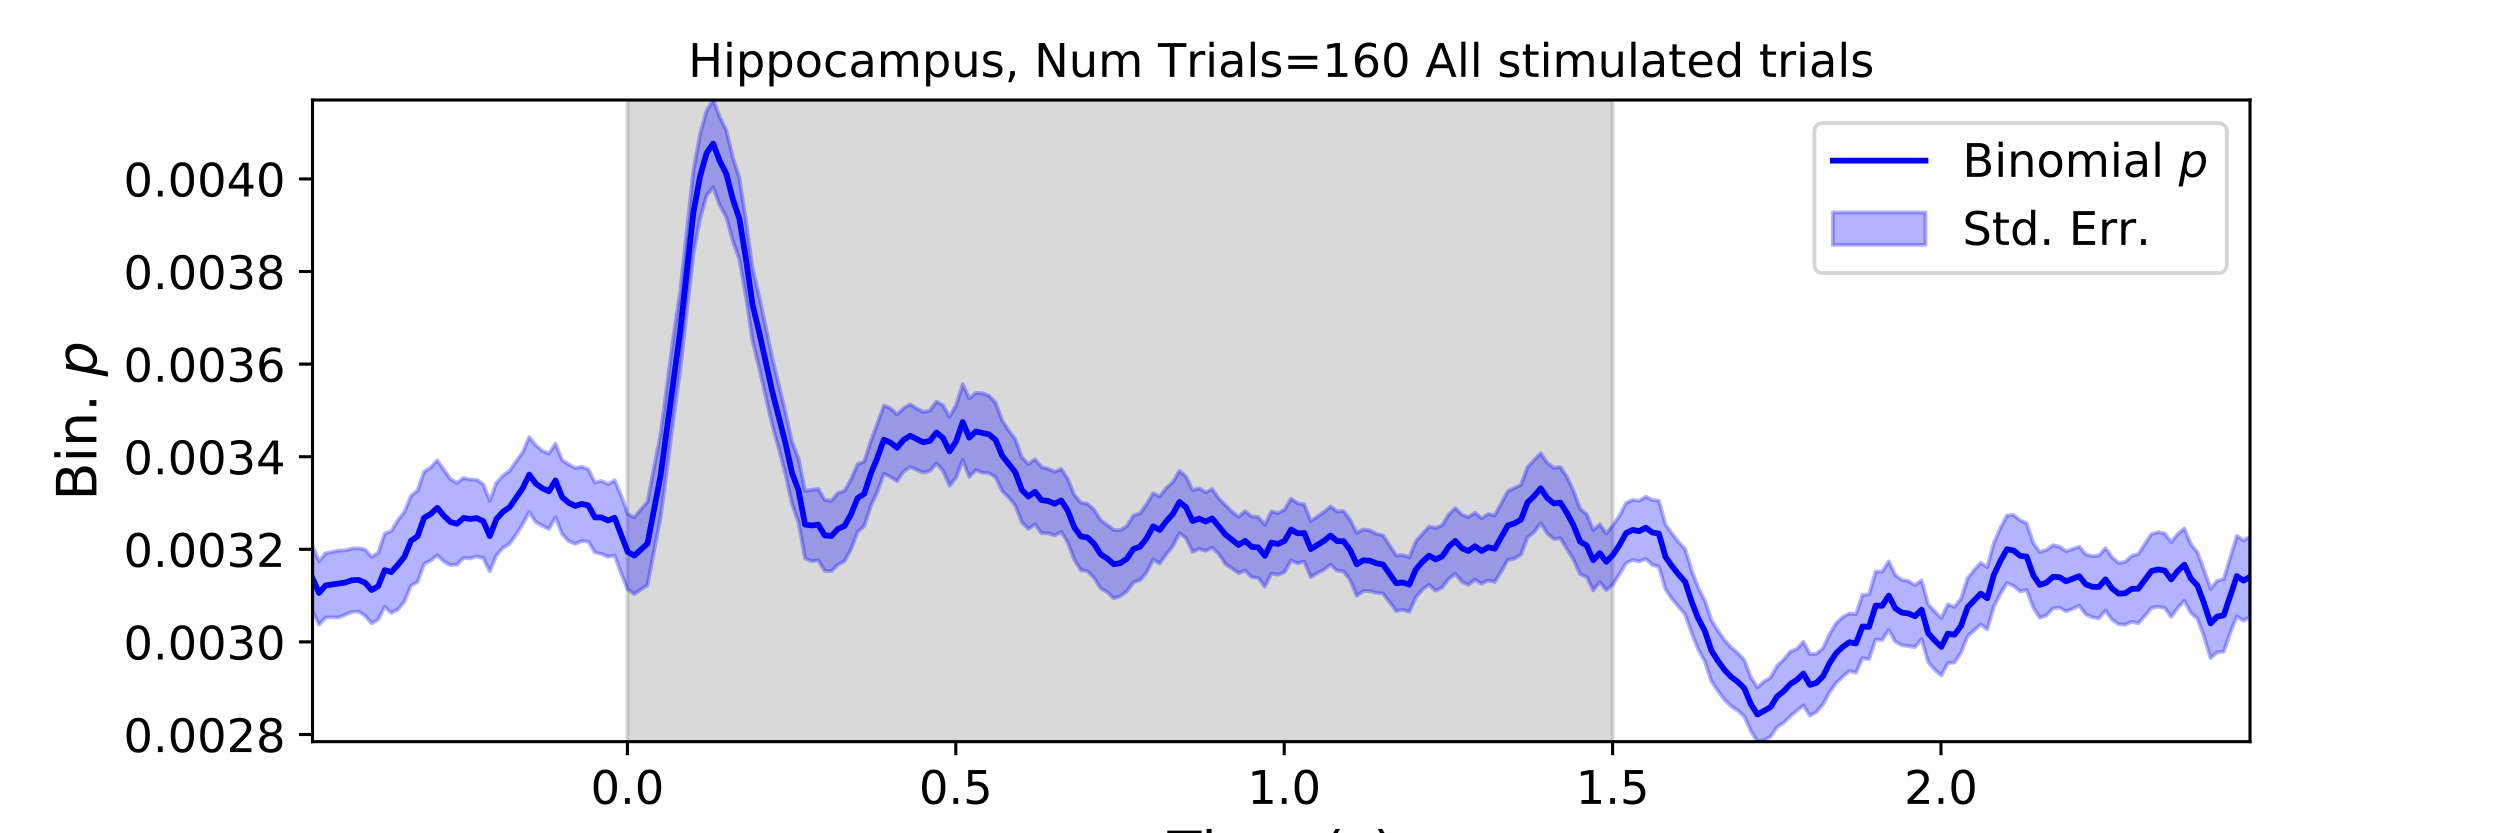 <?xml version="1.0" encoding="utf-8" standalone="no"?>
<!DOCTYPE svg PUBLIC "-//W3C//DTD SVG 1.1//EN"
  "http://www.w3.org/Graphics/SVG/1.1/DTD/svg11.dtd">
<!-- Created with matplotlib (https://matplotlib.org/) -->
<svg height="216pt" version="1.1" viewBox="0 0 648 216" width="648pt" xmlns="http://www.w3.org/2000/svg" xmlns:xlink="http://www.w3.org/1999/xlink">
 <defs>
  <style type="text/css">
*{stroke-linecap:butt;stroke-linejoin:round;}
  </style>
 </defs>
 <g id="figure_1">
  <g id="patch_1">
   <path d="M 0 216 
L 648 216 
L 648 0 
L 0 0 
z
" style="fill:#ffffff;"/>
  </g>
  <g id="axes_1">
   <g id="patch_2">
    <path d="M 81 192.24 
L 583.2 192.24 
L 583.2 25.92 
L 81 25.92 
z
" style="fill:#ffffff;"/>
   </g>
   <g id="PolyCollection_1">
    <defs>
     <path d="M 162.629 -23.76 
L 162.629 -190.08 
L 417.985 -190.08 
L 417.985 -23.76 
L 417.985 -23.76 
L 162.629 -23.76 
z
" id="mf4bf76766c" style="stroke:#808080;stroke-opacity:0.3;"/>
    </defs>
    <g clip-path="url(#pde7dbe7707)">
     <use style="fill:#808080;fill-opacity:0.3;stroke:#808080;stroke-opacity:0.3;" x="0" xlink:href="#mf4bf76766c" y="216"/>
    </g>
   </g>
   <g id="PolyCollection_2">
    <defs>
     <path d="M 81 -74.576 
L 81 -57.681 
L 82.702 -54.072 
L 84.405 -55.933 
L 86.107 -56.014 
L 87.809 -55.957 
L 89.512 -56.674 
L 91.214 -57.38 
L 92.917 -57.494 
L 94.619 -56.386 
L 96.321 -54.443 
L 98.024 -55.408 
L 99.726 -58.719 
L 101.428 -57.124 
L 103.131 -58.018 
L 104.833 -60.116 
L 106.536 -64.213 
L 108.238 -65.155 
L 109.94 -69.847 
L 111.643 -70.721 
L 113.345 -72.038 
L 115.047 -70.443 
L 116.75 -69.508 
L 118.452 -69.671 
L 120.155 -71.393 
L 121.857 -71.262 
L 123.559 -71.791 
L 125.262 -71.328 
L 126.964 -67.927 
L 128.666 -72.053 
L 130.369 -73.977 
L 132.071 -75.06 
L 133.774 -77.399 
L 135.476 -80.115 
L 137.178 -83.248 
L 138.881 -80.68 
L 140.583 -79.708 
L 142.285 -78.909 
L 143.988 -81.922 
L 145.69 -77.583 
L 147.393 -75.744 
L 149.095 -75.038 
L 150.797 -75.755 
L 152.5 -75.612 
L 154.202 -72.831 
L 155.904 -72.428 
L 157.607 -71.687 
L 159.309 -72.047 
L 161.012 -67.351 
L 162.714 -63.184 
L 164.416 -62.037 
L 166.119 -63.197 
L 167.821 -64.283 
L 169.523 -73.125 
L 171.226 -81.953 
L 172.928 -94.55 
L 174.631 -108.085 
L 176.333 -120.032 
L 178.035 -135.437 
L 179.738 -150.165 
L 181.44 -159.26 
L 183.142 -165.3 
L 184.845 -167.456 
L 186.547 -162.833 
L 188.249 -159.723 
L 189.952 -153.568 
L 191.654 -148.732 
L 193.357 -138.977 
L 195.059 -127.639 
L 196.761 -120.759 
L 198.464 -113.212 
L 200.166 -105.844 
L 201.868 -99.715 
L 203.571 -93.252 
L 205.273 -85.453 
L 206.976 -80.596 
L 208.678 -71.259 
L 210.38 -70.555 
L 212.083 -70.761 
L 213.785 -68.024 
L 215.487 -67.971 
L 217.19 -69.605 
L 218.892 -70.568 
L 220.595 -73.667 
L 222.297 -78.128 
L 223.999 -79.632 
L 225.702 -84.811 
L 227.404 -88.436 
L 229.106 -93.192 
L 230.809 -92.371 
L 232.511 -91.295 
L 234.214 -93.772 
L 235.916 -94.929 
L 237.618 -94.203 
L 239.321 -93.496 
L 241.023 -93.889 
L 242.725 -95.886 
L 244.428 -93.997 
L 246.13 -90.096 
L 247.833 -92.228 
L 249.535 -96.789 
L 251.237 -92.4 
L 252.94 -94.173 
L 254.642 -93.468 
L 256.344 -93.387 
L 258.047 -92.299 
L 259.749 -88.763 
L 261.452 -87.058 
L 263.154 -84.996 
L 264.856 -80.575 
L 266.559 -78.902 
L 268.261 -80.11 
L 269.963 -77.804 
L 271.666 -77.769 
L 273.368 -77.189 
L 275.071 -78.119 
L 276.773 -75.386 
L 278.475 -70.848 
L 280.178 -68.225 
L 281.88 -67.959 
L 283.582 -66.22 
L 285.285 -63.486 
L 286.987 -62.528 
L 288.689 -60.905 
L 290.392 -61.484 
L 292.094 -62.734 
L 293.797 -65.057 
L 295.499 -65.655 
L 297.201 -67.614 
L 298.904 -70.991 
L 300.606 -69.952 
L 302.308 -72.312 
L 304.011 -74.469 
L 305.713 -77.816 
L 307.416 -76.521 
L 309.118 -72.96 
L 310.82 -73.727 
L 312.523 -73.249 
L 314.225 -74.021 
L 315.927 -72.388 
L 317.63 -69.802 
L 319.332 -68.662 
L 321.035 -67.443 
L 322.737 -68.121 
L 324.439 -66.374 
L 326.142 -66.218 
L 327.844 -63.934 
L 329.546 -67.288 
L 331.249 -67.015 
L 332.951 -67.692 
L 334.654 -70.71 
L 336.356 -69.962 
L 338.058 -70.448 
L 339.761 -66.413 
L 341.463 -67.449 
L 343.165 -68.328 
L 344.868 -69.648 
L 346.57 -68.094 
L 348.273 -67.908 
L 349.975 -65.584 
L 351.677 -61.561 
L 353.38 -62.814 
L 355.082 -62.791 
L 356.784 -62.346 
L 358.487 -62.145 
L 360.189 -59.904 
L 361.892 -57.638 
L 363.594 -57.931 
L 365.296 -57.428 
L 366.999 -61.173 
L 368.701 -63.181 
L 370.403 -64.441 
L 372.106 -62.869 
L 373.808 -63.719 
L 375.511 -65.95 
L 377.213 -67.293 
L 378.915 -65.21 
L 380.618 -64.409 
L 382.32 -65.765 
L 384.022 -64.687 
L 385.725 -65.568 
L 387.427 -65.153 
L 389.129 -67.869 
L 390.832 -70.894 
L 392.534 -71.181 
L 394.237 -72.249 
L 395.939 -76.697 
L 397.641 -78.104 
L 399.344 -80.368 
L 401.046 -77.755 
L 402.748 -76.312 
L 404.451 -76.473 
L 406.153 -73.694 
L 407.856 -70.927 
L 409.558 -67.158 
L 411.26 -66.466 
L 412.963 -62.967 
L 414.665 -65.119 
L 416.367 -63.054 
L 418.07 -64.502 
L 419.772 -67.159 
L 421.475 -70.004 
L 423.177 -70.851 
L 424.879 -70.467 
L 426.582 -71.166 
L 428.284 -69.553 
L 429.986 -69.122 
L 431.689 -63.295 
L 433.391 -60.77 
L 435.094 -58.73 
L 436.796 -56.711 
L 438.498 -51.835 
L 440.201 -47.645 
L 441.903 -44.546 
L 443.605 -39.411 
L 445.308 -36.887 
L 447.01 -34.602 
L 448.713 -32.95 
L 450.415 -31.827 
L 452.117 -30.327 
L 453.82 -26.523 
L 455.522 -23.76 
L 457.224 -24.123 
L 458.927 -25.033 
L 460.629 -27.528 
L 462.332 -28.641 
L 464.034 -30.317 
L 465.736 -31.771 
L 467.439 -33.144 
L 469.141 -30.506 
L 470.843 -31.46 
L 472.546 -33.49 
L 474.248 -36.615 
L 475.951 -38.987 
L 477.653 -40.608 
L 479.355 -42.077 
L 481.058 -41.642 
L 482.76 -45.418 
L 484.462 -45.119 
L 486.165 -50.229 
L 487.867 -50.1 
L 489.569 -52.723 
L 491.272 -49.688 
L 492.974 -48.738 
L 494.677 -48.535 
L 496.379 -48.239 
L 498.081 -50.342 
L 499.784 -44.382 
L 501.486 -42.427 
L 503.188 -40.89 
L 504.891 -44.136 
L 506.593 -44.265 
L 508.296 -46.804 
L 509.998 -51.057 
L 511.7 -52.591 
L 513.403 -54.162 
L 515.105 -52.846 
L 516.807 -58.751 
L 518.51 -62.055 
L 520.212 -64.887 
L 521.915 -64.098 
L 523.617 -62.746 
L 525.319 -63.058 
L 527.022 -58.528 
L 528.724 -55.873 
L 530.426 -56.495 
L 532.129 -58.295 
L 533.831 -58.483 
L 535.534 -57.552 
L 537.236 -58.194 
L 538.938 -59.018 
L 540.641 -56.753 
L 542.343 -55.987 
L 544.045 -55.72 
L 545.748 -57.731 
L 547.45 -55.369 
L 549.153 -54.21 
L 550.855 -54.076 
L 552.557 -54.823 
L 554.26 -54.446 
L 555.962 -56.343 
L 557.664 -58.43 
L 559.367 -58.745 
L 561.069 -58.473 
L 562.772 -56.119 
L 564.474 -58.406 
L 566.176 -60.261 
L 567.879 -57.104 
L 569.581 -55.634 
L 571.283 -51.015 
L 572.986 -45.437 
L 574.688 -46.918 
L 576.391 -47.067 
L 578.093 -51.971 
L 579.795 -56.213 
L 581.498 -55.124 
L 583.2 -56.048 
L 583.2 -76.919 
L 583.2 -76.919 
L 581.498 -75.89 
L 579.795 -77.109 
L 578.093 -71.498 
L 576.391 -65.928 
L 574.688 -65.456 
L 572.986 -63.386 
L 571.283 -68.282 
L 569.581 -72.806 
L 567.879 -74.975 
L 566.176 -79.008 
L 564.474 -77.578 
L 562.772 -75.517 
L 561.069 -77.778 
L 559.367 -78.039 
L 557.664 -77.555 
L 555.962 -75.026 
L 554.26 -72.396 
L 552.557 -71.931 
L 550.855 -70.37 
L 549.153 -70.058 
L 547.45 -71.562 
L 545.748 -73.904 
L 544.045 -72.01 
L 542.343 -71.832 
L 540.641 -72.308 
L 538.938 -74.304 
L 537.236 -73.708 
L 535.534 -73.107 
L 533.831 -74.306 
L 532.129 -74.672 
L 530.426 -73.454 
L 528.724 -72.923 
L 527.022 -75.238 
L 525.319 -80.382 
L 523.617 -81.138 
L 521.915 -82.539 
L 520.212 -82.371 
L 518.51 -79.167 
L 516.807 -75.281 
L 515.105 -69.026 
L 513.403 -70.106 
L 511.7 -68.216 
L 509.998 -66.11 
L 508.296 -60.777 
L 506.593 -58.701 
L 504.891 -59.362 
L 503.188 -55.773 
L 501.486 -57.521 
L 499.784 -59.382 
L 498.081 -65.582 
L 496.379 -64.313 
L 494.677 -65.436 
L 492.974 -65.678 
L 491.272 -66.947 
L 489.569 -70.48 
L 487.867 -67.866 
L 486.165 -67.826 
L 484.462 -61.93 
L 482.76 -61.808 
L 481.058 -56.796 
L 479.355 -56.983 
L 477.653 -56.055 
L 475.951 -54.481 
L 474.248 -51.705 
L 472.546 -47.995 
L 470.843 -46.563 
L 469.141 -46.452 
L 467.439 -49.672 
L 465.736 -47.761 
L 464.034 -47.084 
L 462.332 -45.033 
L 460.629 -43.394 
L 458.927 -40.386 
L 457.224 -39.343 
L 455.522 -37.842 
L 453.82 -40.494 
L 452.117 -44.944 
L 450.415 -46.728 
L 448.713 -48.18 
L 447.01 -50.079 
L 445.308 -52.497 
L 443.605 -55.299 
L 441.903 -60.284 
L 440.201 -63.664 
L 438.498 -68.084 
L 436.796 -73.681 
L 435.094 -75.48 
L 433.391 -77.701 
L 431.689 -80.058 
L 429.986 -86.213 
L 428.284 -86.403 
L 426.582 -87.276 
L 424.879 -86.199 
L 423.177 -86.437 
L 421.475 -85.598 
L 419.772 -82.318 
L 418.07 -79.827 
L 416.367 -77.724 
L 414.665 -80.097 
L 412.963 -78.61 
L 411.26 -82.745 
L 409.558 -84.094 
L 407.856 -88.757 
L 406.153 -92.381 
L 404.451 -94.928 
L 402.748 -94.734 
L 401.046 -96.042 
L 399.344 -98.489 
L 397.641 -96.759 
L 395.939 -94.882 
L 394.237 -90.365 
L 392.534 -89.48 
L 390.832 -88.702 
L 389.129 -85.514 
L 387.427 -82.371 
L 385.725 -82.755 
L 384.022 -81.683 
L 382.32 -83.091 
L 380.618 -81.961 
L 378.915 -82.581 
L 377.213 -84.314 
L 375.511 -82.639 
L 373.808 -79.811 
L 372.106 -79.152 
L 370.403 -79.532 
L 368.701 -77.597 
L 366.999 -75.7 
L 365.296 -71.544 
L 363.594 -72.107 
L 361.892 -72.045 
L 360.189 -74.661 
L 358.487 -77.213 
L 356.784 -77.633 
L 355.082 -78.519 
L 353.38 -78.763 
L 351.677 -77.886 
L 349.975 -81.23 
L 348.273 -83.522 
L 346.57 -83.424 
L 344.868 -84.71 
L 343.165 -83.279 
L 341.463 -82.116 
L 339.761 -80.933 
L 338.058 -85.242 
L 336.356 -85.551 
L 334.654 -86.755 
L 332.951 -83.915 
L 331.249 -82.994 
L 329.546 -83.431 
L 327.844 -79.95 
L 326.142 -82.016 
L 324.439 -82.126 
L 322.737 -83.486 
L 321.035 -82.034 
L 319.332 -83.389 
L 317.63 -85.09 
L 315.927 -86.763 
L 314.225 -89.214 
L 312.523 -88.388 
L 310.82 -89.419 
L 309.118 -88.944 
L 307.416 -92.483 
L 305.713 -93.94 
L 304.011 -91.074 
L 302.308 -89.502 
L 300.606 -87.335 
L 298.904 -88.161 
L 297.201 -85.325 
L 295.499 -82.934 
L 293.797 -82.378 
L 292.094 -79.641 
L 290.392 -78.584 
L 288.689 -78.63 
L 286.987 -79.936 
L 285.285 -81.198 
L 283.582 -83.878 
L 281.88 -85.423 
L 280.178 -85.69 
L 278.475 -87.683 
L 276.773 -91.843 
L 275.071 -94.436 
L 273.368 -93.68 
L 271.666 -94.519 
L 269.963 -94.928 
L 268.261 -96.972 
L 266.559 -95.694 
L 264.856 -97.483 
L 263.154 -102.204 
L 261.452 -104.403 
L 259.749 -107.047 
L 258.047 -111.678 
L 256.344 -113.431 
L 254.642 -114.06 
L 252.94 -114.154 
L 251.237 -112.731 
L 249.535 -116.419 
L 247.833 -111.038 
L 246.13 -107.934 
L 244.428 -110.956 
L 242.725 -111.908 
L 241.023 -109.555 
L 239.321 -109.238 
L 237.618 -110.129 
L 235.916 -111.179 
L 234.214 -110.205 
L 232.511 -108.599 
L 230.809 -110.185 
L 229.106 -110.873 
L 227.404 -106.221 
L 225.702 -101.59 
L 223.999 -96.385 
L 222.297 -95.67 
L 220.595 -91.786 
L 218.892 -88.761 
L 217.19 -88.215 
L 215.487 -86.211 
L 213.785 -86.423 
L 212.083 -89.279 
L 210.38 -89.041 
L 208.678 -88.78 
L 206.976 -97.196 
L 205.273 -101.482 
L 203.571 -109.216 
L 201.868 -116.245 
L 200.166 -123.253 
L 198.464 -131.329 
L 196.761 -139.227 
L 195.059 -146.46 
L 193.357 -158.732 
L 191.654 -169.837 
L 189.952 -175.209 
L 188.249 -182.19 
L 186.547 -185.737 
L 184.845 -190.08 
L 183.142 -187.265 
L 181.44 -181.145 
L 179.738 -171.777 
L 178.035 -156.237 
L 176.333 -140.664 
L 174.631 -129.267 
L 172.928 -116.351 
L 171.226 -103.473 
L 169.523 -94.814 
L 167.821 -85.903 
L 166.119 -83.972 
L 164.416 -81.937 
L 162.714 -82.742 
L 161.012 -87.54 
L 159.309 -91.543 
L 157.607 -90.483 
L 155.904 -91.339 
L 154.202 -90.937 
L 152.5 -94.368 
L 150.797 -95.024 
L 149.095 -94.676 
L 147.393 -95.657 
L 145.69 -96.747 
L 143.988 -101.019 
L 142.285 -98.439 
L 140.583 -99.149 
L 138.881 -100.574 
L 137.178 -102.71 
L 135.476 -98.742 
L 133.774 -96.399 
L 132.071 -93.945 
L 130.369 -92.72 
L 128.666 -90.827 
L 126.964 -86.165 
L 125.262 -90.487 
L 123.559 -91.621 
L 121.857 -91.706 
L 120.155 -92.108 
L 118.452 -90.812 
L 116.75 -91.863 
L 115.047 -94.213 
L 113.345 -96.7 
L 111.643 -94.821 
L 109.94 -93.743 
L 108.238 -88.848 
L 106.536 -87.483 
L 104.833 -83.325 
L 103.131 -81.162 
L 101.428 -78.329 
L 99.726 -77.709 
L 98.024 -72.677 
L 96.321 -71.69 
L 94.619 -73.564 
L 92.917 -73.875 
L 91.214 -73.811 
L 89.512 -73.364 
L 87.809 -73.282 
L 86.107 -72.959 
L 84.405 -72.596 
L 82.702 -70.551 
L 81 -74.576 
z
" id="m77c98d8573" style="stroke:#0000ff;stroke-opacity:0.3;"/>
    </defs>
    <g clip-path="url(#pde7dbe7707)">
     <use style="fill:#0000ff;fill-opacity:0.3;stroke:#0000ff;stroke-opacity:0.3;" x="0" xlink:href="#m77c98d8573" y="216"/>
    </g>
   </g>
   <g id="matplotlib.axis_1">
    <g id="xtick_1">
     <g id="line2d_1">
      <defs>
       <path d="M 0 0 
L 0 3.5 
" id="m801ae8466c" style="stroke:#000000;stroke-width:0.8;"/>
      </defs>
      <g>
       <use style="stroke:#000000;stroke-width:0.8;" x="162.629" xlink:href="#m801ae8466c" y="192.24"/>
      </g>
     </g>
     <g id="text_1">
      <!-- 0.0 -->
      <defs>
       <path d="M 31.781 66.406 
Q 24.172 66.406 20.328 58.906 
Q 16.5 51.422 16.5 36.375 
Q 16.5 21.391 20.328 13.891 
Q 24.172 6.391 31.781 6.391 
Q 39.453 6.391 43.281 13.891 
Q 47.125 21.391 47.125 36.375 
Q 47.125 51.422 43.281 58.906 
Q 39.453 66.406 31.781 66.406 
z
M 31.781 74.219 
Q 44.047 74.219 50.516 64.516 
Q 56.984 54.828 56.984 36.375 
Q 56.984 17.969 50.516 8.266 
Q 44.047 -1.422 31.781 -1.422 
Q 19.531 -1.422 13.062 8.266 
Q 6.594 17.969 6.594 36.375 
Q 6.594 54.828 13.062 64.516 
Q 19.531 74.219 31.781 74.219 
z
" id="DejaVuSans-48"/>
       <path d="M 10.688 12.406 
L 21 12.406 
L 21 0 
L 10.688 0 
z
" id="DejaVuSans-46"/>
      </defs>
      <g transform="translate(153.087 208.358)scale(0.12 -0.12)">
       <use xlink:href="#DejaVuSans-48"/>
       <use x="63.623" xlink:href="#DejaVuSans-46"/>
       <use x="95.41" xlink:href="#DejaVuSans-48"/>
      </g>
     </g>
    </g>
    <g id="xtick_2">
     <g id="line2d_2">
      <g>
       <use style="stroke:#000000;stroke-width:0.8;" x="247.747" xlink:href="#m801ae8466c" y="192.24"/>
      </g>
     </g>
     <g id="text_2">
      <!-- 0.5 -->
      <defs>
       <path d="M 10.797 72.906 
L 49.516 72.906 
L 49.516 64.594 
L 19.828 64.594 
L 19.828 46.734 
Q 21.969 47.469 24.109 47.828 
Q 26.266 48.188 28.422 48.188 
Q 40.625 48.188 47.75 41.5 
Q 54.891 34.812 54.891 23.391 
Q 54.891 11.625 47.562 5.094 
Q 40.234 -1.422 26.906 -1.422 
Q 22.312 -1.422 17.547 -0.641 
Q 12.797 0.141 7.719 1.703 
L 7.719 11.625 
Q 12.109 9.234 16.797 8.062 
Q 21.484 6.891 26.703 6.891 
Q 35.156 6.891 40.078 11.328 
Q 45.016 15.766 45.016 23.391 
Q 45.016 31 40.078 35.438 
Q 35.156 39.891 26.703 39.891 
Q 22.75 39.891 18.812 39.016 
Q 14.891 38.141 10.797 36.281 
z
" id="DejaVuSans-53"/>
      </defs>
      <g transform="translate(238.206 208.358)scale(0.12 -0.12)">
       <use xlink:href="#DejaVuSans-48"/>
       <use x="63.623" xlink:href="#DejaVuSans-46"/>
       <use x="95.41" xlink:href="#DejaVuSans-53"/>
      </g>
     </g>
    </g>
    <g id="xtick_3">
     <g id="line2d_3">
      <g>
       <use style="stroke:#000000;stroke-width:0.8;" x="332.866" xlink:href="#m801ae8466c" y="192.24"/>
      </g>
     </g>
     <g id="text_3">
      <!-- 1.0 -->
      <defs>
       <path d="M 12.406 8.297 
L 28.516 8.297 
L 28.516 63.922 
L 10.984 60.406 
L 10.984 69.391 
L 28.422 72.906 
L 38.281 72.906 
L 38.281 8.297 
L 54.391 8.297 
L 54.391 0 
L 12.406 0 
z
" id="DejaVuSans-49"/>
      </defs>
      <g transform="translate(323.324 208.358)scale(0.12 -0.12)">
       <use xlink:href="#DejaVuSans-49"/>
       <use x="63.623" xlink:href="#DejaVuSans-46"/>
       <use x="95.41" xlink:href="#DejaVuSans-48"/>
      </g>
     </g>
    </g>
    <g id="xtick_4">
     <g id="line2d_4">
      <g>
       <use style="stroke:#000000;stroke-width:0.8;" x="417.985" xlink:href="#m801ae8466c" y="192.24"/>
      </g>
     </g>
     <g id="text_4">
      <!-- 1.5 -->
      <g transform="translate(408.443 208.358)scale(0.12 -0.12)">
       <use xlink:href="#DejaVuSans-49"/>
       <use x="63.623" xlink:href="#DejaVuSans-46"/>
       <use x="95.41" xlink:href="#DejaVuSans-53"/>
      </g>
     </g>
    </g>
    <g id="xtick_5">
     <g id="line2d_5">
      <g>
       <use style="stroke:#000000;stroke-width:0.8;" x="503.103" xlink:href="#m801ae8466c" y="192.24"/>
      </g>
     </g>
     <g id="text_5">
      <!-- 2.0 -->
      <defs>
       <path d="M 19.188 8.297 
L 53.609 8.297 
L 53.609 0 
L 7.328 0 
L 7.328 8.297 
Q 12.938 14.109 22.625 23.891 
Q 32.328 33.688 34.812 36.531 
Q 39.547 41.844 41.422 45.531 
Q 43.312 49.219 43.312 52.781 
Q 43.312 58.594 39.234 62.25 
Q 35.156 65.922 28.609 65.922 
Q 23.969 65.922 18.812 64.312 
Q 13.672 62.703 7.812 59.422 
L 7.812 69.391 
Q 13.766 71.781 18.938 73 
Q 24.125 74.219 28.422 74.219 
Q 39.75 74.219 46.484 68.547 
Q 53.219 62.891 53.219 53.422 
Q 53.219 48.922 51.531 44.891 
Q 49.859 40.875 45.406 35.406 
Q 44.188 33.984 37.641 27.219 
Q 31.109 20.453 19.188 8.297 
z
" id="DejaVuSans-50"/>
      </defs>
      <g transform="translate(493.561 208.358)scale(0.12 -0.12)">
       <use xlink:href="#DejaVuSans-50"/>
       <use x="63.623" xlink:href="#DejaVuSans-46"/>
       <use x="95.41" xlink:href="#DejaVuSans-48"/>
      </g>
     </g>
    </g>
    <g id="text_6">
     <!-- Time (s) -->
     <defs>
      <path d="M -0.297 72.906 
L 61.375 72.906 
L 61.375 64.594 
L 35.5 64.594 
L 35.5 0 
L 25.594 0 
L 25.594 64.594 
L -0.297 64.594 
z
" id="DejaVuSans-84"/>
      <path d="M 9.422 54.688 
L 18.406 54.688 
L 18.406 0 
L 9.422 0 
z
M 9.422 75.984 
L 18.406 75.984 
L 18.406 64.594 
L 9.422 64.594 
z
" id="DejaVuSans-105"/>
      <path d="M 52 44.188 
Q 55.375 50.25 60.062 53.125 
Q 64.75 56 71.094 56 
Q 79.641 56 84.281 50.016 
Q 88.922 44.047 88.922 33.016 
L 88.922 0 
L 79.891 0 
L 79.891 32.719 
Q 79.891 40.578 77.094 44.375 
Q 74.312 48.188 68.609 48.188 
Q 61.625 48.188 57.562 43.547 
Q 53.516 38.922 53.516 30.906 
L 53.516 0 
L 44.484 0 
L 44.484 32.719 
Q 44.484 40.625 41.703 44.406 
Q 38.922 48.188 33.109 48.188 
Q 26.219 48.188 22.156 43.531 
Q 18.109 38.875 18.109 30.906 
L 18.109 0 
L 9.078 0 
L 9.078 54.688 
L 18.109 54.688 
L 18.109 46.188 
Q 21.188 51.219 25.484 53.609 
Q 29.781 56 35.688 56 
Q 41.656 56 45.828 52.969 
Q 50 49.953 52 44.188 
z
" id="DejaVuSans-109"/>
      <path d="M 56.203 29.594 
L 56.203 25.203 
L 14.891 25.203 
Q 15.484 15.922 20.484 11.062 
Q 25.484 6.203 34.422 6.203 
Q 39.594 6.203 44.453 7.469 
Q 49.312 8.734 54.109 11.281 
L 54.109 2.781 
Q 49.266 0.734 44.188 -0.344 
Q 39.109 -1.422 33.891 -1.422 
Q 20.797 -1.422 13.156 6.188 
Q 5.516 13.812 5.516 26.812 
Q 5.516 40.234 12.766 48.109 
Q 20.016 56 32.328 56 
Q 43.359 56 49.781 48.891 
Q 56.203 41.797 56.203 29.594 
z
M 47.219 32.234 
Q 47.125 39.594 43.094 43.984 
Q 39.062 48.391 32.422 48.391 
Q 24.906 48.391 20.391 44.141 
Q 15.875 39.891 15.188 32.172 
z
" id="DejaVuSans-101"/>
      <path id="DejaVuSans-32"/>
      <path d="M 31 75.875 
Q 24.469 64.656 21.281 53.656 
Q 18.109 42.672 18.109 31.391 
Q 18.109 20.125 21.312 9.062 
Q 24.516 -2 31 -13.188 
L 23.188 -13.188 
Q 15.875 -1.703 12.234 9.375 
Q 8.594 20.453 8.594 31.391 
Q 8.594 42.281 12.203 53.312 
Q 15.828 64.359 23.188 75.875 
z
" id="DejaVuSans-40"/>
      <path d="M 44.281 53.078 
L 44.281 44.578 
Q 40.484 46.531 36.375 47.5 
Q 32.281 48.484 27.875 48.484 
Q 21.188 48.484 17.844 46.438 
Q 14.5 44.391 14.5 40.281 
Q 14.5 37.156 16.891 35.375 
Q 19.281 33.594 26.516 31.984 
L 29.594 31.297 
Q 39.156 29.25 43.188 25.516 
Q 47.219 21.781 47.219 15.094 
Q 47.219 7.469 41.188 3.016 
Q 35.156 -1.422 24.609 -1.422 
Q 20.219 -1.422 15.453 -0.562 
Q 10.688 0.297 5.422 2 
L 5.422 11.281 
Q 10.406 8.688 15.234 7.391 
Q 20.062 6.109 24.812 6.109 
Q 31.156 6.109 34.562 8.281 
Q 37.984 10.453 37.984 14.406 
Q 37.984 18.062 35.516 20.016 
Q 33.062 21.969 24.703 23.781 
L 21.578 24.516 
Q 13.234 26.266 9.516 29.906 
Q 5.812 33.547 5.812 39.891 
Q 5.812 47.609 11.281 51.797 
Q 16.75 56 26.812 56 
Q 31.781 56 36.172 55.266 
Q 40.578 54.547 44.281 53.078 
z
" id="DejaVuSans-115"/>
      <path d="M 8.016 75.875 
L 15.828 75.875 
Q 23.141 64.359 26.781 53.312 
Q 30.422 42.281 30.422 31.391 
Q 30.422 20.453 26.781 9.375 
Q 23.141 -1.703 15.828 -13.188 
L 8.016 -13.188 
Q 14.5 -2 17.703 9.062 
Q 20.906 20.125 20.906 31.391 
Q 20.906 42.672 17.703 53.656 
Q 14.5 64.656 8.016 75.875 
z
" id="DejaVuSans-41"/>
     </defs>
     <g transform="translate(302.605 225.796)scale(0.144 -0.144)">
      <use xlink:href="#DejaVuSans-84"/>
      <use x="61.037" xlink:href="#DejaVuSans-105"/>
      <use x="88.82" xlink:href="#DejaVuSans-109"/>
      <use x="186.232" xlink:href="#DejaVuSans-101"/>
      <use x="247.756" xlink:href="#DejaVuSans-32"/>
      <use x="279.543" xlink:href="#DejaVuSans-40"/>
      <use x="318.557" xlink:href="#DejaVuSans-115"/>
      <use x="370.656" xlink:href="#DejaVuSans-41"/>
     </g>
    </g>
   </g>
   <g id="matplotlib.axis_2">
    <g id="ytick_1">
     <g id="line2d_6">
      <defs>
       <path d="M 0 0 
L -3.5 0 
" id="mdf129fdd1a" style="stroke:#000000;stroke-width:0.8;"/>
      </defs>
      <g>
       <use style="stroke:#000000;stroke-width:0.8;" x="81" xlink:href="#mdf129fdd1a" y="190.383"/>
      </g>
     </g>
     <g id="text_7">
      <!-- 0.0028 -->
      <defs>
       <path d="M 31.781 34.625 
Q 24.75 34.625 20.719 30.859 
Q 16.703 27.094 16.703 20.516 
Q 16.703 13.922 20.719 10.156 
Q 24.75 6.391 31.781 6.391 
Q 38.812 6.391 42.859 10.172 
Q 46.922 13.969 46.922 20.516 
Q 46.922 27.094 42.891 30.859 
Q 38.875 34.625 31.781 34.625 
z
M 21.922 38.812 
Q 15.578 40.375 12.031 44.719 
Q 8.5 49.078 8.5 55.328 
Q 8.5 64.062 14.719 69.141 
Q 20.953 74.219 31.781 74.219 
Q 42.672 74.219 48.875 69.141 
Q 55.078 64.062 55.078 55.328 
Q 55.078 49.078 51.531 44.719 
Q 48 40.375 41.703 38.812 
Q 48.828 37.156 52.797 32.312 
Q 56.781 27.484 56.781 20.516 
Q 56.781 9.906 50.312 4.234 
Q 43.844 -1.422 31.781 -1.422 
Q 19.734 -1.422 13.25 4.234 
Q 6.781 9.906 6.781 20.516 
Q 6.781 27.484 10.781 32.312 
Q 14.797 37.156 21.922 38.812 
z
M 18.312 54.391 
Q 18.312 48.734 21.844 45.562 
Q 25.391 42.391 31.781 42.391 
Q 38.141 42.391 41.719 45.562 
Q 45.312 48.734 45.312 54.391 
Q 45.312 60.062 41.719 63.234 
Q 38.141 66.406 31.781 66.406 
Q 25.391 66.406 21.844 63.234 
Q 18.312 60.062 18.312 54.391 
z
" id="DejaVuSans-56"/>
      </defs>
      <g transform="translate(32.011 194.942)scale(0.12 -0.12)">
       <use xlink:href="#DejaVuSans-48"/>
       <use x="63.623" xlink:href="#DejaVuSans-46"/>
       <use x="95.41" xlink:href="#DejaVuSans-48"/>
       <use x="159.033" xlink:href="#DejaVuSans-48"/>
       <use x="222.656" xlink:href="#DejaVuSans-50"/>
       <use x="286.279" xlink:href="#DejaVuSans-56"/>
      </g>
     </g>
    </g>
    <g id="ytick_2">
     <g id="line2d_7">
      <g>
       <use style="stroke:#000000;stroke-width:0.8;" x="81" xlink:href="#mdf129fdd1a" y="166.381"/>
      </g>
     </g>
     <g id="text_8">
      <!-- 0.0030 -->
      <defs>
       <path d="M 40.578 39.312 
Q 47.656 37.797 51.625 33 
Q 55.609 28.219 55.609 21.188 
Q 55.609 10.406 48.188 4.484 
Q 40.766 -1.422 27.094 -1.422 
Q 22.516 -1.422 17.656 -0.516 
Q 12.797 0.391 7.625 2.203 
L 7.625 11.719 
Q 11.719 9.328 16.594 8.109 
Q 21.484 6.891 26.812 6.891 
Q 36.078 6.891 40.938 10.547 
Q 45.797 14.203 45.797 21.188 
Q 45.797 27.641 41.281 31.266 
Q 36.766 34.906 28.719 34.906 
L 20.219 34.906 
L 20.219 43.016 
L 29.109 43.016 
Q 36.375 43.016 40.234 45.922 
Q 44.094 48.828 44.094 54.297 
Q 44.094 59.906 40.109 62.906 
Q 36.141 65.922 28.719 65.922 
Q 24.656 65.922 20.016 65.031 
Q 15.375 64.156 9.812 62.312 
L 9.812 71.094 
Q 15.438 72.656 20.344 73.438 
Q 25.25 74.219 29.594 74.219 
Q 40.828 74.219 47.359 69.109 
Q 53.906 64.016 53.906 55.328 
Q 53.906 49.266 50.438 45.094 
Q 46.969 40.922 40.578 39.312 
z
" id="DejaVuSans-51"/>
      </defs>
      <g transform="translate(32.011 170.94)scale(0.12 -0.12)">
       <use xlink:href="#DejaVuSans-48"/>
       <use x="63.623" xlink:href="#DejaVuSans-46"/>
       <use x="95.41" xlink:href="#DejaVuSans-48"/>
       <use x="159.033" xlink:href="#DejaVuSans-48"/>
       <use x="222.656" xlink:href="#DejaVuSans-51"/>
       <use x="286.279" xlink:href="#DejaVuSans-48"/>
      </g>
     </g>
    </g>
    <g id="ytick_3">
     <g id="line2d_8">
      <g>
       <use style="stroke:#000000;stroke-width:0.8;" x="81" xlink:href="#mdf129fdd1a" y="142.38"/>
      </g>
     </g>
     <g id="text_9">
      <!-- 0.0032 -->
      <g transform="translate(32.011 146.939)scale(0.12 -0.12)">
       <use xlink:href="#DejaVuSans-48"/>
       <use x="63.623" xlink:href="#DejaVuSans-46"/>
       <use x="95.41" xlink:href="#DejaVuSans-48"/>
       <use x="159.033" xlink:href="#DejaVuSans-48"/>
       <use x="222.656" xlink:href="#DejaVuSans-51"/>
       <use x="286.279" xlink:href="#DejaVuSans-50"/>
      </g>
     </g>
    </g>
    <g id="ytick_4">
     <g id="line2d_9">
      <g>
       <use style="stroke:#000000;stroke-width:0.8;" x="81" xlink:href="#mdf129fdd1a" y="118.379"/>
      </g>
     </g>
     <g id="text_10">
      <!-- 0.0034 -->
      <defs>
       <path d="M 37.797 64.312 
L 12.891 25.391 
L 37.797 25.391 
z
M 35.203 72.906 
L 47.609 72.906 
L 47.609 25.391 
L 58.016 25.391 
L 58.016 17.188 
L 47.609 17.188 
L 47.609 0 
L 37.797 0 
L 37.797 17.188 
L 4.891 17.188 
L 4.891 26.703 
z
" id="DejaVuSans-52"/>
      </defs>
      <g transform="translate(32.011 122.938)scale(0.12 -0.12)">
       <use xlink:href="#DejaVuSans-48"/>
       <use x="63.623" xlink:href="#DejaVuSans-46"/>
       <use x="95.41" xlink:href="#DejaVuSans-48"/>
       <use x="159.033" xlink:href="#DejaVuSans-48"/>
       <use x="222.656" xlink:href="#DejaVuSans-51"/>
       <use x="286.279" xlink:href="#DejaVuSans-52"/>
      </g>
     </g>
    </g>
    <g id="ytick_5">
     <g id="line2d_10">
      <g>
       <use style="stroke:#000000;stroke-width:0.8;" x="81" xlink:href="#mdf129fdd1a" y="94.377"/>
      </g>
     </g>
     <g id="text_11">
      <!-- 0.0036 -->
      <defs>
       <path d="M 33.016 40.375 
Q 26.375 40.375 22.484 35.828 
Q 18.609 31.297 18.609 23.391 
Q 18.609 15.531 22.484 10.953 
Q 26.375 6.391 33.016 6.391 
Q 39.656 6.391 43.531 10.953 
Q 47.406 15.531 47.406 23.391 
Q 47.406 31.297 43.531 35.828 
Q 39.656 40.375 33.016 40.375 
z
M 52.594 71.297 
L 52.594 62.312 
Q 48.875 64.062 45.094 64.984 
Q 41.312 65.922 37.594 65.922 
Q 27.828 65.922 22.672 59.328 
Q 17.531 52.734 16.797 39.406 
Q 19.672 43.656 24.016 45.922 
Q 28.375 48.188 33.594 48.188 
Q 44.578 48.188 50.953 41.516 
Q 57.328 34.859 57.328 23.391 
Q 57.328 12.156 50.688 5.359 
Q 44.047 -1.422 33.016 -1.422 
Q 20.359 -1.422 13.672 8.266 
Q 6.984 17.969 6.984 36.375 
Q 6.984 53.656 15.188 63.938 
Q 23.391 74.219 37.203 74.219 
Q 40.922 74.219 44.703 73.484 
Q 48.484 72.75 52.594 71.297 
z
" id="DejaVuSans-54"/>
      </defs>
      <g transform="translate(32.011 98.936)scale(0.12 -0.12)">
       <use xlink:href="#DejaVuSans-48"/>
       <use x="63.623" xlink:href="#DejaVuSans-46"/>
       <use x="95.41" xlink:href="#DejaVuSans-48"/>
       <use x="159.033" xlink:href="#DejaVuSans-48"/>
       <use x="222.656" xlink:href="#DejaVuSans-51"/>
       <use x="286.279" xlink:href="#DejaVuSans-54"/>
      </g>
     </g>
    </g>
    <g id="ytick_6">
     <g id="line2d_11">
      <g>
       <use style="stroke:#000000;stroke-width:0.8;" x="81" xlink:href="#mdf129fdd1a" y="70.376"/>
      </g>
     </g>
     <g id="text_12">
      <!-- 0.0038 -->
      <g transform="translate(32.011 74.935)scale(0.12 -0.12)">
       <use xlink:href="#DejaVuSans-48"/>
       <use x="63.623" xlink:href="#DejaVuSans-46"/>
       <use x="95.41" xlink:href="#DejaVuSans-48"/>
       <use x="159.033" xlink:href="#DejaVuSans-48"/>
       <use x="222.656" xlink:href="#DejaVuSans-51"/>
       <use x="286.279" xlink:href="#DejaVuSans-56"/>
      </g>
     </g>
    </g>
    <g id="ytick_7">
     <g id="line2d_12">
      <g>
       <use style="stroke:#000000;stroke-width:0.8;" x="81" xlink:href="#mdf129fdd1a" y="46.375"/>
      </g>
     </g>
     <g id="text_13">
      <!-- 0.0040 -->
      <g transform="translate(32.011 50.934)scale(0.12 -0.12)">
       <use xlink:href="#DejaVuSans-48"/>
       <use x="63.623" xlink:href="#DejaVuSans-46"/>
       <use x="95.41" xlink:href="#DejaVuSans-48"/>
       <use x="159.033" xlink:href="#DejaVuSans-48"/>
       <use x="222.656" xlink:href="#DejaVuSans-52"/>
       <use x="286.279" xlink:href="#DejaVuSans-48"/>
      </g>
     </g>
    </g>
    <g id="text_14">
     <!-- Bin. $p$ -->
     <defs>
      <path d="M 19.672 34.812 
L 19.672 8.109 
L 35.5 8.109 
Q 43.453 8.109 47.281 11.406 
Q 51.125 14.703 51.125 21.484 
Q 51.125 28.328 47.281 31.562 
Q 43.453 34.812 35.5 34.812 
z
M 19.672 64.797 
L 19.672 42.828 
L 34.281 42.828 
Q 41.5 42.828 45.031 45.531 
Q 48.578 48.25 48.578 53.812 
Q 48.578 59.328 45.031 62.062 
Q 41.5 64.797 34.281 64.797 
z
M 9.812 72.906 
L 35.016 72.906 
Q 46.297 72.906 52.391 68.219 
Q 58.5 63.531 58.5 54.891 
Q 58.5 48.188 55.375 44.234 
Q 52.25 40.281 46.188 39.312 
Q 53.469 37.75 57.5 32.781 
Q 61.531 27.828 61.531 20.406 
Q 61.531 10.641 54.891 5.312 
Q 48.25 0 35.984 0 
L 9.812 0 
z
" id="DejaVuSans-66"/>
      <path d="M 54.891 33.016 
L 54.891 0 
L 45.906 0 
L 45.906 32.719 
Q 45.906 40.484 42.875 44.328 
Q 39.844 48.188 33.797 48.188 
Q 26.516 48.188 22.312 43.547 
Q 18.109 38.922 18.109 30.906 
L 18.109 0 
L 9.078 0 
L 9.078 54.688 
L 18.109 54.688 
L 18.109 46.188 
Q 21.344 51.125 25.703 53.562 
Q 30.078 56 35.797 56 
Q 45.219 56 50.047 50.172 
Q 54.891 44.344 54.891 33.016 
z
" id="DejaVuSans-110"/>
      <path d="M 49.609 33.688 
Q 49.609 40.875 46.484 44.672 
Q 43.359 48.484 37.5 48.484 
Q 33.5 48.484 29.859 46.438 
Q 26.219 44.391 23.391 40.484 
Q 20.609 36.625 18.938 31.156 
Q 17.281 25.688 17.281 20.312 
Q 17.281 13.484 20.406 9.797 
Q 23.531 6.109 29.297 6.109 
Q 33.547 6.109 37.188 8.109 
Q 40.828 10.109 43.406 13.922 
Q 46.188 17.922 47.891 23.344 
Q 49.609 28.766 49.609 33.688 
z
M 21.781 46.391 
Q 25.391 51.125 30.297 53.562 
Q 35.203 56 41.219 56 
Q 49.609 56 54.25 50.5 
Q 58.891 45.016 58.891 35.109 
Q 58.891 27 56 19.656 
Q 53.125 12.312 47.703 6.5 
Q 44.094 2.641 39.547 0.609 
Q 35.016 -1.422 29.984 -1.422 
Q 24.172 -1.422 20.219 1 
Q 16.266 3.422 14.312 8.203 
L 8.688 -20.797 
L -0.297 -20.797 
L 14.406 54.688 
L 23.391 54.688 
z
" id="DejaVuSans-Oblique-112"/>
     </defs>
     <g transform="translate(24.987 129.744)rotate(-90)scale(0.144 -0.144)">
      <use transform="translate(0 0.016)" xlink:href="#DejaVuSans-66"/>
      <use transform="translate(68.604 0.016)" xlink:href="#DejaVuSans-105"/>
      <use transform="translate(96.387 0.016)" xlink:href="#DejaVuSans-110"/>
      <use transform="translate(159.766 0.016)" xlink:href="#DejaVuSans-46"/>
      <use transform="translate(191.553 0.016)" xlink:href="#DejaVuSans-32"/>
      <use transform="translate(223.34 0.016)" xlink:href="#DejaVuSans-Oblique-112"/>
     </g>
    </g>
   </g>
   <g id="line2d_13">
    <path clip-path="url(#pde7dbe7707)" d="M 81 149.872 
L 82.702 153.688 
L 84.405 151.736 
L 89.512 150.981 
L 91.214 150.404 
L 92.917 150.315 
L 94.619 151.025 
L 96.321 152.934 
L 98.024 151.957 
L 99.726 147.786 
L 101.428 148.274 
L 103.131 146.41 
L 104.833 144.28 
L 106.536 140.152 
L 108.238 138.998 
L 109.94 134.205 
L 111.643 133.229 
L 113.345 131.631 
L 115.047 133.672 
L 116.75 135.315 
L 118.452 135.758 
L 120.155 134.249 
L 121.857 134.516 
L 123.559 134.294 
L 125.262 135.093 
L 126.964 138.954 
L 128.666 134.56 
L 130.369 132.652 
L 132.071 131.498 
L 135.476 126.571 
L 137.178 123.021 
L 138.881 125.373 
L 140.583 126.571 
L 142.285 127.326 
L 143.988 124.53 
L 145.69 128.835 
L 147.393 130.299 
L 149.095 131.143 
L 150.797 130.61 
L 152.5 131.01 
L 154.202 134.116 
L 155.904 134.116 
L 157.607 134.915 
L 159.309 134.205 
L 162.714 143.037 
L 164.416 144.013 
L 167.821 140.907 
L 171.226 123.287 
L 176.333 85.652 
L 179.738 55.029 
L 181.44 45.798 
L 183.142 39.718 
L 184.845 37.232 
L 186.547 41.715 
L 188.249 45.043 
L 189.952 51.612 
L 191.654 56.716 
L 193.357 67.145 
L 195.059 78.951 
L 196.761 86.007 
L 200.166 101.452 
L 203.571 114.766 
L 205.273 122.533 
L 206.976 127.104 
L 208.678 135.98 
L 210.38 136.202 
L 212.083 135.98 
L 213.785 138.776 
L 215.487 138.909 
L 217.19 137.09 
L 218.892 136.335 
L 220.595 133.273 
L 222.297 129.101 
L 223.999 127.992 
L 225.702 122.799 
L 227.404 118.672 
L 229.106 113.967 
L 230.809 114.722 
L 232.511 116.053 
L 234.214 114.012 
L 235.916 112.946 
L 239.321 114.633 
L 241.023 114.278 
L 242.725 112.103 
L 244.428 113.523 
L 246.13 116.985 
L 247.833 114.367 
L 249.535 109.396 
L 251.237 113.435 
L 252.94 111.837 
L 256.344 112.591 
L 258.047 114.012 
L 259.749 118.095 
L 263.154 122.4 
L 264.856 126.971 
L 266.559 128.702 
L 268.261 127.459 
L 269.963 129.634 
L 271.666 129.856 
L 273.368 130.566 
L 275.071 129.723 
L 276.773 132.385 
L 278.475 136.735 
L 280.178 139.043 
L 281.88 139.309 
L 283.582 140.951 
L 285.285 143.658 
L 286.987 144.768 
L 288.689 146.232 
L 290.392 145.966 
L 292.094 144.812 
L 293.797 142.282 
L 295.499 141.705 
L 297.201 139.531 
L 298.904 136.424 
L 300.606 137.356 
L 302.308 135.093 
L 304.011 133.229 
L 305.713 130.122 
L 307.416 131.498 
L 309.118 135.048 
L 310.82 134.427 
L 312.523 135.181 
L 314.225 134.383 
L 317.63 138.554 
L 321.035 141.262 
L 322.737 140.196 
L 324.439 141.75 
L 326.142 141.883 
L 327.844 144.058 
L 329.546 140.64 
L 331.249 140.995 
L 332.951 140.196 
L 334.654 137.267 
L 336.356 138.244 
L 338.058 138.155 
L 339.761 142.327 
L 343.165 140.196 
L 344.868 138.821 
L 346.57 140.241 
L 348.273 140.285 
L 349.975 142.593 
L 351.677 146.277 
L 353.38 145.212 
L 355.082 145.345 
L 356.784 146.01 
L 358.487 146.321 
L 361.892 151.159 
L 363.594 150.981 
L 365.296 151.514 
L 366.999 147.564 
L 368.701 145.611 
L 370.403 144.013 
L 372.106 144.99 
L 373.808 144.235 
L 375.511 141.705 
L 377.213 140.196 
L 378.915 142.105 
L 380.618 142.815 
L 382.32 141.572 
L 384.022 142.815 
L 385.725 141.839 
L 387.427 142.238 
L 390.832 136.202 
L 392.534 135.67 
L 394.237 134.693 
L 395.939 130.211 
L 397.641 128.569 
L 399.344 126.571 
L 401.046 129.101 
L 402.748 130.477 
L 404.451 130.299 
L 406.153 132.962 
L 407.856 136.158 
L 409.558 140.374 
L 411.26 141.395 
L 412.963 145.212 
L 414.665 143.392 
L 416.367 145.611 
L 418.07 143.836 
L 419.772 141.262 
L 421.475 138.199 
L 423.177 137.356 
L 424.879 137.667 
L 426.582 136.779 
L 428.284 138.022 
L 429.986 138.332 
L 431.689 144.324 
L 433.391 146.765 
L 435.094 148.895 
L 436.796 150.804 
L 438.498 156.041 
L 440.201 160.346 
L 441.903 163.585 
L 443.605 168.645 
L 445.308 171.308 
L 447.01 173.66 
L 448.713 175.435 
L 450.415 176.722 
L 452.117 178.364 
L 453.82 182.492 
L 455.522 185.199 
L 458.927 183.291 
L 460.629 180.539 
L 462.332 179.163 
L 464.034 177.299 
L 465.736 176.234 
L 467.439 174.592 
L 469.141 177.521 
L 470.843 176.988 
L 472.546 175.258 
L 474.248 171.84 
L 475.951 169.266 
L 477.653 167.668 
L 479.355 166.47 
L 481.058 166.781 
L 482.76 162.387 
L 484.462 162.476 
L 486.165 156.973 
L 487.867 157.017 
L 489.569 154.398 
L 491.272 157.683 
L 492.974 158.792 
L 494.677 159.014 
L 496.379 159.724 
L 498.081 158.038 
L 499.784 164.118 
L 501.486 166.026 
L 503.188 167.668 
L 504.891 164.251 
L 506.593 164.517 
L 508.296 162.21 
L 509.998 157.416 
L 513.403 153.866 
L 515.105 155.064 
L 516.807 148.984 
L 518.51 145.389 
L 520.212 142.371 
L 521.915 142.682 
L 523.617 144.058 
L 525.319 144.28 
L 527.022 149.117 
L 528.724 151.602 
L 530.426 151.025 
L 532.129 149.517 
L 533.831 149.605 
L 535.534 150.67 
L 538.938 149.339 
L 540.641 151.469 
L 542.343 152.091 
L 544.045 152.135 
L 545.748 150.182 
L 547.45 152.534 
L 549.153 153.866 
L 550.855 153.777 
L 552.557 152.623 
L 554.26 152.579 
L 557.664 148.008 
L 559.367 147.608 
L 561.069 147.874 
L 562.772 150.182 
L 564.474 148.008 
L 566.176 146.365 
L 567.879 149.96 
L 569.581 151.78 
L 571.283 156.351 
L 572.986 161.588 
L 574.688 159.813 
L 576.391 159.502 
L 579.795 149.339 
L 581.498 150.493 
L 583.2 149.517 
L 583.2 149.517 
" style="fill:none;stroke:#0000ff;stroke-linecap:square;stroke-width:1.5;"/>
   </g>
   <g id="patch_3">
    <path d="M 81 192.24 
L 81 25.92 
" style="fill:none;stroke:#000000;stroke-linecap:square;stroke-linejoin:miter;stroke-width:0.8;"/>
   </g>
   <g id="patch_4">
    <path d="M 583.2 192.24 
L 583.2 25.92 
" style="fill:none;stroke:#000000;stroke-linecap:square;stroke-linejoin:miter;stroke-width:0.8;"/>
   </g>
   <g id="patch_5">
    <path d="M 81 192.24 
L 583.2 192.24 
" style="fill:none;stroke:#000000;stroke-linecap:square;stroke-linejoin:miter;stroke-width:0.8;"/>
   </g>
   <g id="patch_6">
    <path d="M 81 25.92 
L 583.2 25.92 
" style="fill:none;stroke:#000000;stroke-linecap:square;stroke-linejoin:miter;stroke-width:0.8;"/>
   </g>
   <g id="text_15">
    <!-- Hippocampus, Num Trials=160 All stimulated trials -->
    <defs>
     <path d="M 9.812 72.906 
L 19.672 72.906 
L 19.672 43.016 
L 55.516 43.016 
L 55.516 72.906 
L 65.375 72.906 
L 65.375 0 
L 55.516 0 
L 55.516 34.719 
L 19.672 34.719 
L 19.672 0 
L 9.812 0 
z
" id="DejaVuSans-72"/>
     <path d="M 18.109 8.203 
L 18.109 -20.797 
L 9.078 -20.797 
L 9.078 54.688 
L 18.109 54.688 
L 18.109 46.391 
Q 20.953 51.266 25.266 53.625 
Q 29.594 56 35.594 56 
Q 45.562 56 51.781 48.094 
Q 58.016 40.188 58.016 27.297 
Q 58.016 14.406 51.781 6.484 
Q 45.562 -1.422 35.594 -1.422 
Q 29.594 -1.422 25.266 0.953 
Q 20.953 3.328 18.109 8.203 
z
M 48.688 27.297 
Q 48.688 37.203 44.609 42.844 
Q 40.531 48.484 33.406 48.484 
Q 26.266 48.484 22.188 42.844 
Q 18.109 37.203 18.109 27.297 
Q 18.109 17.391 22.188 11.75 
Q 26.266 6.109 33.406 6.109 
Q 40.531 6.109 44.609 11.75 
Q 48.688 17.391 48.688 27.297 
z
" id="DejaVuSans-112"/>
     <path d="M 30.609 48.391 
Q 23.391 48.391 19.188 42.75 
Q 14.984 37.109 14.984 27.297 
Q 14.984 17.484 19.156 11.844 
Q 23.344 6.203 30.609 6.203 
Q 37.797 6.203 41.984 11.859 
Q 46.188 17.531 46.188 27.297 
Q 46.188 37.016 41.984 42.703 
Q 37.797 48.391 30.609 48.391 
z
M 30.609 56 
Q 42.328 56 49.016 48.375 
Q 55.719 40.766 55.719 27.297 
Q 55.719 13.875 49.016 6.219 
Q 42.328 -1.422 30.609 -1.422 
Q 18.844 -1.422 12.172 6.219 
Q 5.516 13.875 5.516 27.297 
Q 5.516 40.766 12.172 48.375 
Q 18.844 56 30.609 56 
z
" id="DejaVuSans-111"/>
     <path d="M 48.781 52.594 
L 48.781 44.188 
Q 44.969 46.297 41.141 47.344 
Q 37.312 48.391 33.406 48.391 
Q 24.656 48.391 19.812 42.844 
Q 14.984 37.312 14.984 27.297 
Q 14.984 17.281 19.812 11.734 
Q 24.656 6.203 33.406 6.203 
Q 37.312 6.203 41.141 7.25 
Q 44.969 8.297 48.781 10.406 
L 48.781 2.094 
Q 45.016 0.344 40.984 -0.531 
Q 36.969 -1.422 32.422 -1.422 
Q 20.062 -1.422 12.781 6.344 
Q 5.516 14.109 5.516 27.297 
Q 5.516 40.672 12.859 48.328 
Q 20.219 56 33.016 56 
Q 37.156 56 41.109 55.141 
Q 45.062 54.297 48.781 52.594 
z
" id="DejaVuSans-99"/>
     <path d="M 34.281 27.484 
Q 23.391 27.484 19.188 25 
Q 14.984 22.516 14.984 16.5 
Q 14.984 11.719 18.141 8.906 
Q 21.297 6.109 26.703 6.109 
Q 34.188 6.109 38.703 11.406 
Q 43.219 16.703 43.219 25.484 
L 43.219 27.484 
z
M 52.203 31.203 
L 52.203 0 
L 43.219 0 
L 43.219 8.297 
Q 40.141 3.328 35.547 0.953 
Q 30.953 -1.422 24.312 -1.422 
Q 15.922 -1.422 10.953 3.297 
Q 6 8.016 6 15.922 
Q 6 25.141 12.172 29.828 
Q 18.359 34.516 30.609 34.516 
L 43.219 34.516 
L 43.219 35.406 
Q 43.219 41.609 39.141 45 
Q 35.062 48.391 27.688 48.391 
Q 23 48.391 18.547 47.266 
Q 14.109 46.141 10.016 43.891 
L 10.016 52.203 
Q 14.938 54.109 19.578 55.047 
Q 24.219 56 28.609 56 
Q 40.484 56 46.344 49.844 
Q 52.203 43.703 52.203 31.203 
z
" id="DejaVuSans-97"/>
     <path d="M 8.5 21.578 
L 8.5 54.688 
L 17.484 54.688 
L 17.484 21.922 
Q 17.484 14.156 20.5 10.266 
Q 23.531 6.391 29.594 6.391 
Q 36.859 6.391 41.078 11.031 
Q 45.312 15.672 45.312 23.688 
L 45.312 54.688 
L 54.297 54.688 
L 54.297 0 
L 45.312 0 
L 45.312 8.406 
Q 42.047 3.422 37.719 1 
Q 33.406 -1.422 27.688 -1.422 
Q 18.266 -1.422 13.375 4.438 
Q 8.5 10.297 8.5 21.578 
z
M 31.109 56 
z
" id="DejaVuSans-117"/>
     <path d="M 11.719 12.406 
L 22.016 12.406 
L 22.016 4 
L 14.016 -11.625 
L 7.719 -11.625 
L 11.719 4 
z
" id="DejaVuSans-44"/>
     <path d="M 9.812 72.906 
L 23.094 72.906 
L 55.422 11.922 
L 55.422 72.906 
L 64.984 72.906 
L 64.984 0 
L 51.703 0 
L 19.391 60.984 
L 19.391 0 
L 9.812 0 
z
" id="DejaVuSans-78"/>
     <path d="M 41.109 46.297 
Q 39.594 47.172 37.812 47.578 
Q 36.031 48 33.891 48 
Q 26.266 48 22.188 43.047 
Q 18.109 38.094 18.109 28.812 
L 18.109 0 
L 9.078 0 
L 9.078 54.688 
L 18.109 54.688 
L 18.109 46.188 
Q 20.953 51.172 25.484 53.578 
Q 30.031 56 36.531 56 
Q 37.453 56 38.578 55.875 
Q 39.703 55.766 41.062 55.516 
z
" id="DejaVuSans-114"/>
     <path d="M 9.422 75.984 
L 18.406 75.984 
L 18.406 0 
L 9.422 0 
z
" id="DejaVuSans-108"/>
     <path d="M 10.594 45.406 
L 73.188 45.406 
L 73.188 37.203 
L 10.594 37.203 
z
M 10.594 25.484 
L 73.188 25.484 
L 73.188 17.188 
L 10.594 17.188 
z
" id="DejaVuSans-61"/>
     <path d="M 34.188 63.188 
L 20.797 26.906 
L 47.609 26.906 
z
M 28.609 72.906 
L 39.797 72.906 
L 67.578 0 
L 57.328 0 
L 50.688 18.703 
L 17.828 18.703 
L 11.188 0 
L 0.781 0 
z
" id="DejaVuSans-65"/>
     <path d="M 18.312 70.219 
L 18.312 54.688 
L 36.812 54.688 
L 36.812 47.703 
L 18.312 47.703 
L 18.312 18.016 
Q 18.312 11.328 20.141 9.422 
Q 21.969 7.516 27.594 7.516 
L 36.812 7.516 
L 36.812 0 
L 27.594 0 
Q 17.188 0 13.234 3.875 
Q 9.281 7.766 9.281 18.016 
L 9.281 47.703 
L 2.688 47.703 
L 2.688 54.688 
L 9.281 54.688 
L 9.281 70.219 
z
" id="DejaVuSans-116"/>
     <path d="M 45.406 46.391 
L 45.406 75.984 
L 54.391 75.984 
L 54.391 0 
L 45.406 0 
L 45.406 8.203 
Q 42.578 3.328 38.25 0.953 
Q 33.938 -1.422 27.875 -1.422 
Q 17.969 -1.422 11.734 6.484 
Q 5.516 14.406 5.516 27.297 
Q 5.516 40.188 11.734 48.094 
Q 17.969 56 27.875 56 
Q 33.938 56 38.25 53.625 
Q 42.578 51.266 45.406 46.391 
z
M 14.797 27.297 
Q 14.797 17.391 18.875 11.75 
Q 22.953 6.109 30.078 6.109 
Q 37.203 6.109 41.297 11.75 
Q 45.406 17.391 45.406 27.297 
Q 45.406 37.203 41.297 42.844 
Q 37.203 48.484 30.078 48.484 
Q 22.953 48.484 18.875 42.844 
Q 14.797 37.203 14.797 27.297 
z
" id="DejaVuSans-100"/>
    </defs>
    <g transform="translate(178.381 19.92)scale(0.12 -0.12)">
     <use xlink:href="#DejaVuSans-72"/>
     <use x="75.195" xlink:href="#DejaVuSans-105"/>
     <use x="102.979" xlink:href="#DejaVuSans-112"/>
     <use x="166.455" xlink:href="#DejaVuSans-112"/>
     <use x="229.932" xlink:href="#DejaVuSans-111"/>
     <use x="291.113" xlink:href="#DejaVuSans-99"/>
     <use x="346.094" xlink:href="#DejaVuSans-97"/>
     <use x="407.373" xlink:href="#DejaVuSans-109"/>
     <use x="504.785" xlink:href="#DejaVuSans-112"/>
     <use x="568.262" xlink:href="#DejaVuSans-117"/>
     <use x="631.641" xlink:href="#DejaVuSans-115"/>
     <use x="683.74" xlink:href="#DejaVuSans-44"/>
     <use x="715.527" xlink:href="#DejaVuSans-32"/>
     <use x="747.314" xlink:href="#DejaVuSans-78"/>
     <use x="822.119" xlink:href="#DejaVuSans-117"/>
     <use x="885.498" xlink:href="#DejaVuSans-109"/>
     <use x="982.91" xlink:href="#DejaVuSans-32"/>
     <use x="1014.697" xlink:href="#DejaVuSans-84"/>
     <use x="1075.562" xlink:href="#DejaVuSans-114"/>
     <use x="1116.676" xlink:href="#DejaVuSans-105"/>
     <use x="1144.459" xlink:href="#DejaVuSans-97"/>
     <use x="1205.738" xlink:href="#DejaVuSans-108"/>
     <use x="1233.521" xlink:href="#DejaVuSans-115"/>
     <use x="1285.621" xlink:href="#DejaVuSans-61"/>
     <use x="1369.41" xlink:href="#DejaVuSans-49"/>
     <use x="1433.033" xlink:href="#DejaVuSans-54"/>
     <use x="1496.656" xlink:href="#DejaVuSans-48"/>
     <use x="1560.279" xlink:href="#DejaVuSans-32"/>
     <use x="1592.066" xlink:href="#DejaVuSans-65"/>
     <use x="1660.475" xlink:href="#DejaVuSans-108"/>
     <use x="1688.258" xlink:href="#DejaVuSans-108"/>
     <use x="1716.041" xlink:href="#DejaVuSans-32"/>
     <use x="1747.828" xlink:href="#DejaVuSans-115"/>
     <use x="1799.928" xlink:href="#DejaVuSans-116"/>
     <use x="1839.137" xlink:href="#DejaVuSans-105"/>
     <use x="1866.92" xlink:href="#DejaVuSans-109"/>
     <use x="1964.332" xlink:href="#DejaVuSans-117"/>
     <use x="2027.711" xlink:href="#DejaVuSans-108"/>
     <use x="2055.494" xlink:href="#DejaVuSans-97"/>
     <use x="2116.773" xlink:href="#DejaVuSans-116"/>
     <use x="2155.982" xlink:href="#DejaVuSans-101"/>
     <use x="2217.506" xlink:href="#DejaVuSans-100"/>
     <use x="2280.982" xlink:href="#DejaVuSans-32"/>
     <use x="2312.77" xlink:href="#DejaVuSans-116"/>
     <use x="2351.979" xlink:href="#DejaVuSans-114"/>
     <use x="2393.092" xlink:href="#DejaVuSans-105"/>
     <use x="2420.875" xlink:href="#DejaVuSans-97"/>
     <use x="2482.154" xlink:href="#DejaVuSans-108"/>
     <use x="2509.938" xlink:href="#DejaVuSans-115"/>
    </g>
   </g>
   <g id="legend_1">
    <g id="patch_7">
     <path d="M 472.68 70.774 
L 574.8 70.774 
Q 577.2 70.774 577.2 68.374 
L 577.2 34.32 
Q 577.2 31.92 574.8 31.92 
L 472.68 31.92 
Q 470.28 31.92 470.28 34.32 
L 470.28 68.374 
Q 470.28 70.774 472.68 70.774 
z
" style="fill:#ffffff;opacity:0.8;stroke:#cccccc;stroke-linejoin:miter;"/>
    </g>
    <g id="line2d_14">
     <path d="M 475.08 41.64 
L 499.08 41.64 
" style="fill:none;stroke:#0000ff;stroke-linecap:square;stroke-width:1.5;"/>
    </g>
    <g id="line2d_15"/>
    <g id="text_16">
     <!-- Binomial $p$ -->
     <g transform="translate(508.68 45.84)scale(0.12 -0.12)">
      <use transform="translate(0 0.016)" xlink:href="#DejaVuSans-66"/>
      <use transform="translate(68.604 0.016)" xlink:href="#DejaVuSans-105"/>
      <use transform="translate(96.387 0.016)" xlink:href="#DejaVuSans-110"/>
      <use transform="translate(159.766 0.016)" xlink:href="#DejaVuSans-111"/>
      <use transform="translate(220.947 0.016)" xlink:href="#DejaVuSans-109"/>
      <use transform="translate(318.359 0.016)" xlink:href="#DejaVuSans-105"/>
      <use transform="translate(346.143 0.016)" xlink:href="#DejaVuSans-97"/>
      <use transform="translate(407.422 0.016)" xlink:href="#DejaVuSans-108"/>
      <use transform="translate(435.205 0.016)" xlink:href="#DejaVuSans-32"/>
      <use transform="translate(466.992 0.016)" xlink:href="#DejaVuSans-Oblique-112"/>
     </g>
    </g>
    <g id="patch_8">
     <path d="M 475.08 63.478 
L 499.08 63.478 
L 499.08 55.078 
L 475.08 55.078 
z
" style="fill:#0000ff;opacity:0.3;stroke:#0000ff;stroke-linejoin:miter;"/>
    </g>
    <g id="text_17">
     <!-- Std. Err. -->
     <defs>
      <path d="M 53.516 70.516 
L 53.516 60.891 
Q 47.906 63.578 42.922 64.891 
Q 37.938 66.219 33.297 66.219 
Q 25.25 66.219 20.875 63.094 
Q 16.5 59.969 16.5 54.203 
Q 16.5 49.359 19.406 46.891 
Q 22.312 44.438 30.422 42.922 
L 36.375 41.703 
Q 47.406 39.594 52.656 34.297 
Q 57.906 29 57.906 20.125 
Q 57.906 9.516 50.797 4.047 
Q 43.703 -1.422 29.984 -1.422 
Q 24.812 -1.422 18.969 -0.25 
Q 13.141 0.922 6.891 3.219 
L 6.891 13.375 
Q 12.891 10.016 18.656 8.297 
Q 24.422 6.594 29.984 6.594 
Q 38.422 6.594 43.016 9.906 
Q 47.609 13.234 47.609 19.391 
Q 47.609 24.75 44.312 27.781 
Q 41.016 30.812 33.5 32.328 
L 27.484 33.5 
Q 16.453 35.688 11.516 40.375 
Q 6.594 45.062 6.594 53.422 
Q 6.594 63.094 13.406 68.656 
Q 20.219 74.219 32.172 74.219 
Q 37.312 74.219 42.625 73.281 
Q 47.953 72.359 53.516 70.516 
z
" id="DejaVuSans-83"/>
      <path d="M 9.812 72.906 
L 55.906 72.906 
L 55.906 64.594 
L 19.672 64.594 
L 19.672 43.016 
L 54.391 43.016 
L 54.391 34.719 
L 19.672 34.719 
L 19.672 8.297 
L 56.781 8.297 
L 56.781 0 
L 9.812 0 
z
" id="DejaVuSans-69"/>
     </defs>
     <g transform="translate(508.68 63.478)scale(0.12 -0.12)">
      <use xlink:href="#DejaVuSans-83"/>
      <use x="63.477" xlink:href="#DejaVuSans-116"/>
      <use x="102.686" xlink:href="#DejaVuSans-100"/>
      <use x="166.162" xlink:href="#DejaVuSans-46"/>
      <use x="197.949" xlink:href="#DejaVuSans-32"/>
      <use x="229.736" xlink:href="#DejaVuSans-69"/>
      <use x="292.92" xlink:href="#DejaVuSans-114"/>
      <use x="334.018" xlink:href="#DejaVuSans-114"/>
      <use x="374.99" xlink:href="#DejaVuSans-46"/>
     </g>
    </g>
   </g>
  </g>
 </g>
 <defs>
  <clipPath id="pde7dbe7707">
   <rect height="166.32" width="502.2" x="81" y="25.92"/>
  </clipPath>
 </defs>
</svg>
